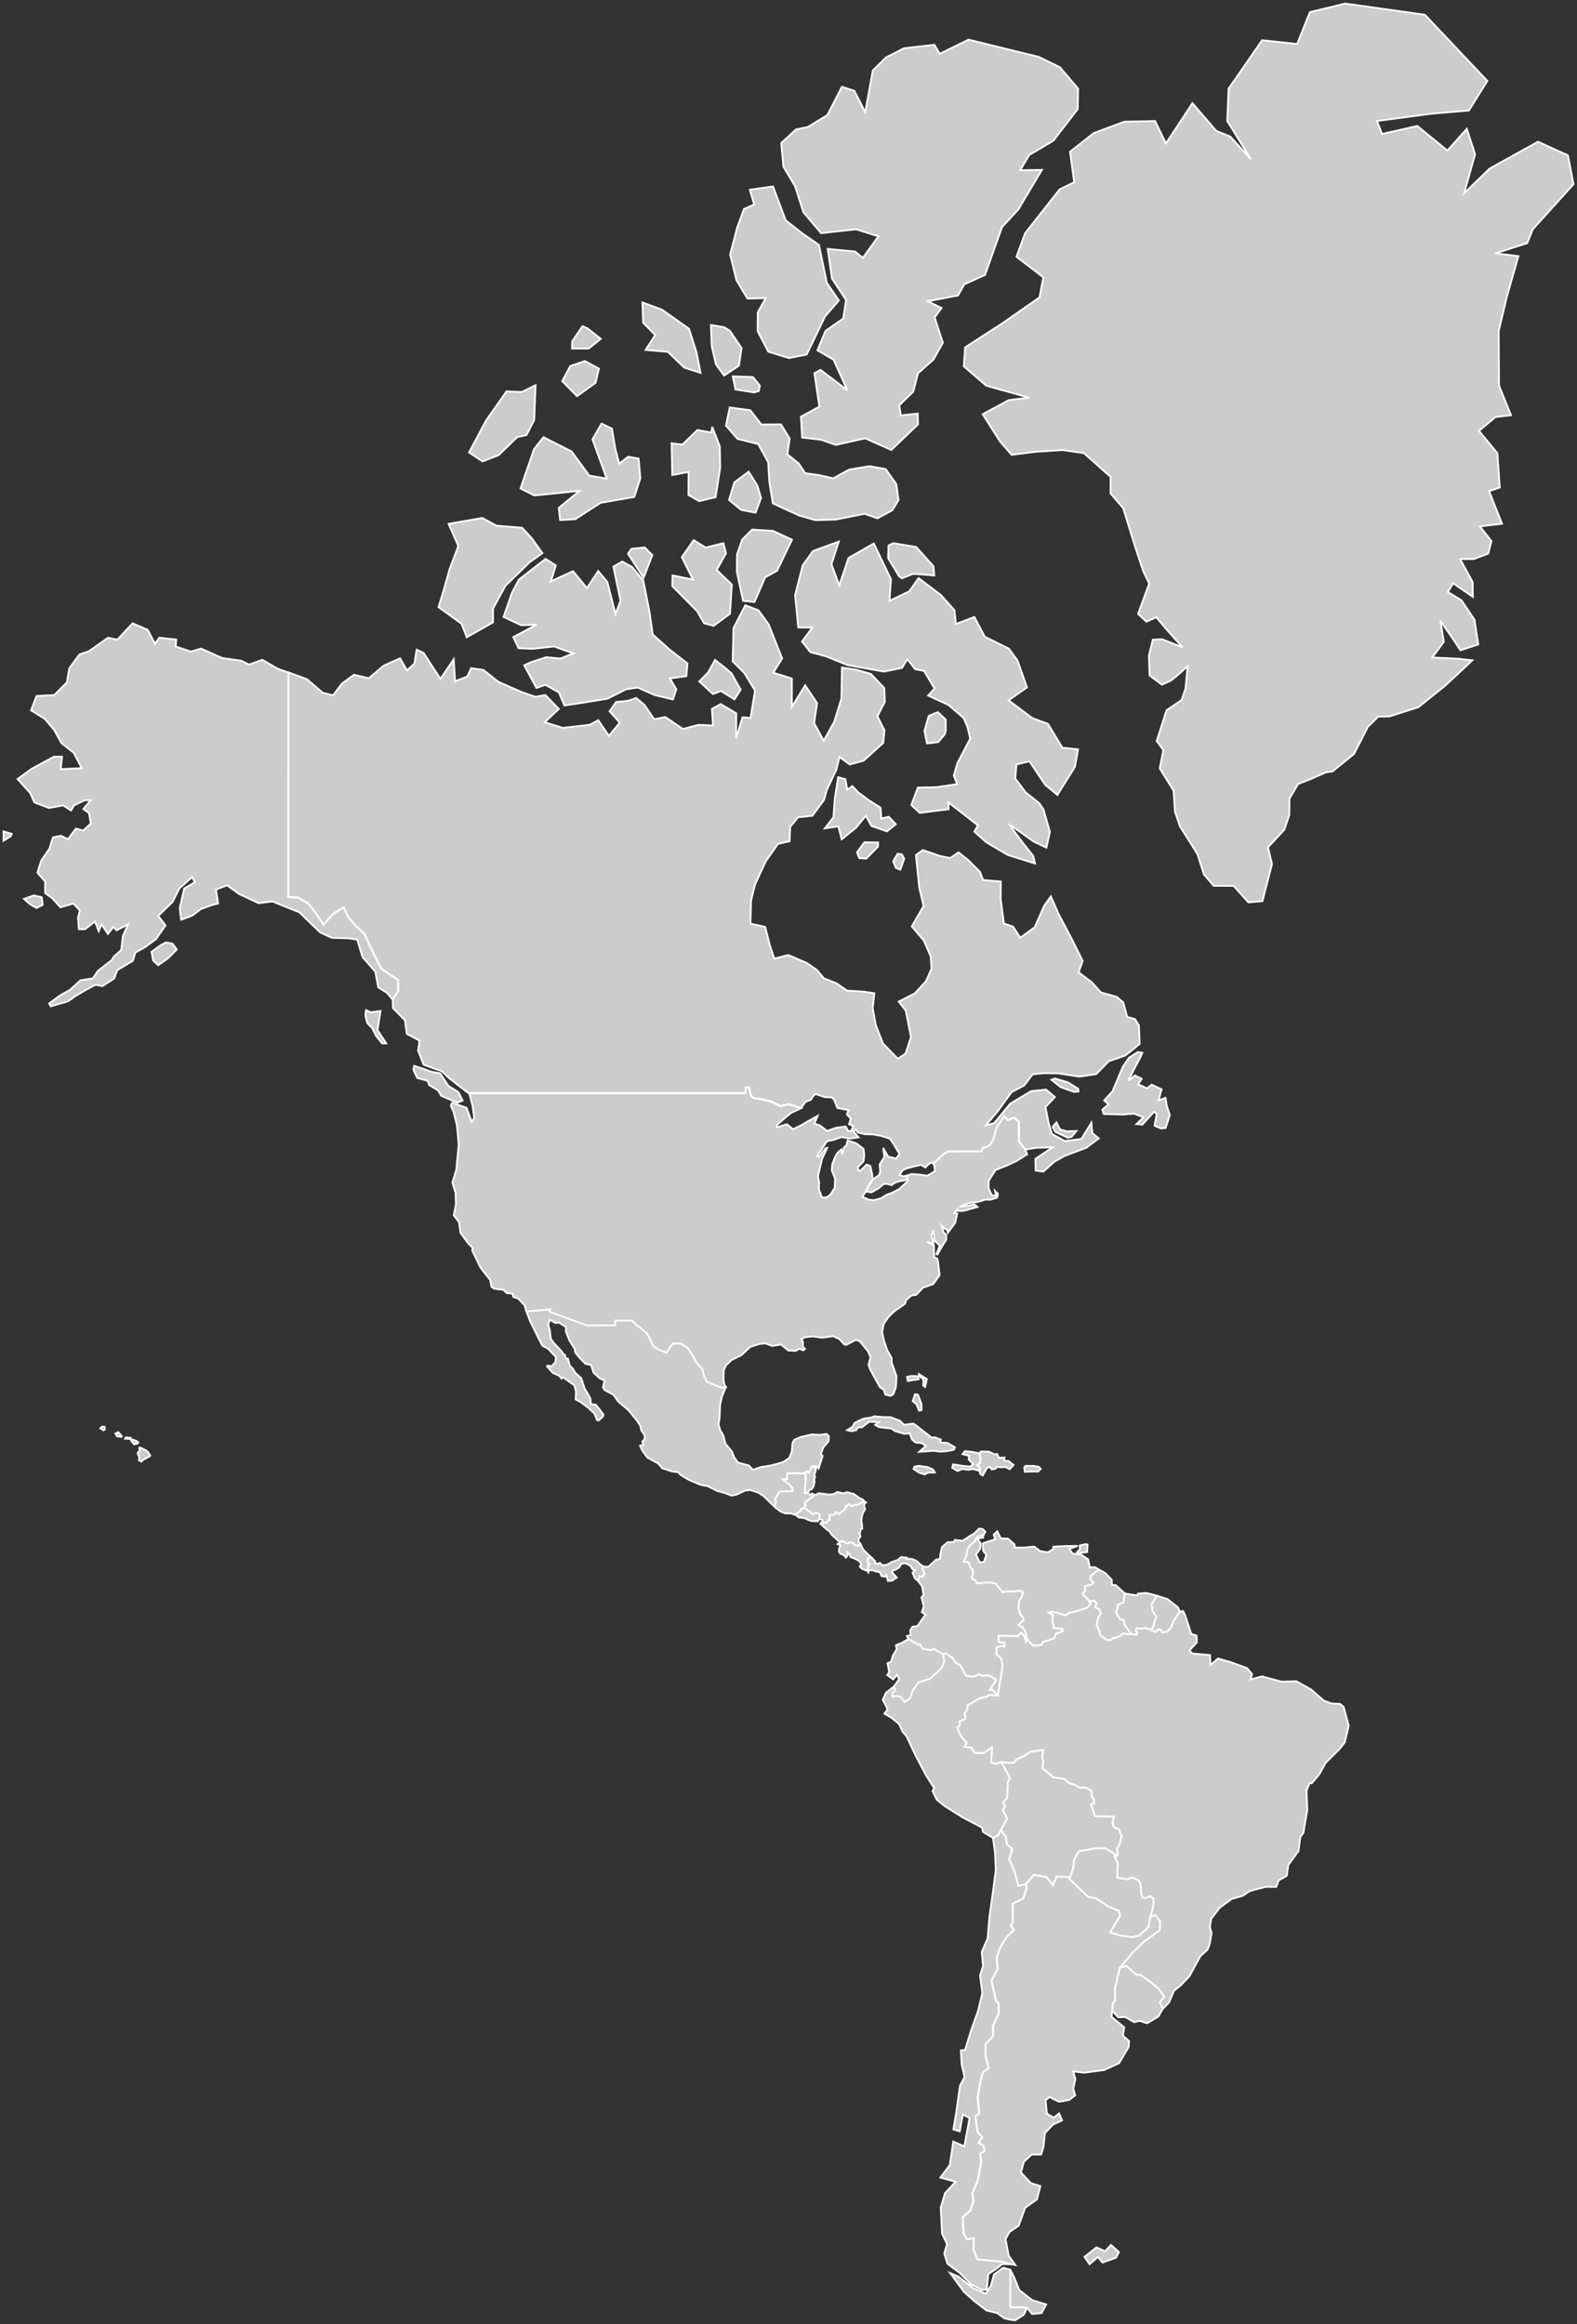 <?xml version="1.0" encoding="UTF-8"?>
<svg viewBox="0 0 443 653" version="1.1" xmlns="http://www.w3.org/2000/svg" xmlns:xlink="http://www.w3.org/1999/xlink">
    <rect x="0" y="0" width="443" height="653" fill="#333333" stroke="none"/>
    <title>America</title>
    <g id="Page-1" stroke="none" stroke-width="1" fill="none" fill-rule="evenodd">
        <g id="America" transform="translate(1, 1)" fill="#CCCCCC" fill-rule="nonzero" stroke="#FFFFFF" stroke-width="0.5">
            <path d="M291.6,648.91 L288.94,649.16 L287.51,647.43 L285.82,647.3 L282.82,647.3 L282.82,636.73 L283.9,638.88 L285.3,642.41 L288.95,645.28 L292.88,646.49 L291.6,648.91 Z M293.1,526.47 L294.75,528.65 L295.84,526.22 L299.04,526.34 L299.49,526.98 L304.64,531.92 L306.93,532.38 L310.36,534.64 L313.25,535.84 L313.65,537.2 L310.89,541.93 L313.72,542.78 L316.87,543.26 L319.09,542.76 L321.63,540.36 L322.09,537.62 L323.48,537.03 L324.89,538.82 L324.83,541.31 L322.47,543.04 L320.59,544.32 L317.43,547.4 L313.69,551.77 L312.99,554.36 L312.24,557.73 L312.27,561.03 L311.66,561.77 L311.44,563.94 L311.25,565.7 L314.81,568.61 L314.43,570.98 L316.18,572.49 L316.04,574.19 L313.35,578.71 L309.19,580.62 L303.57,581.37 L300.49,581.01 L301.08,583.16 L300.51,585.88 L301.03,587.73 L299.35,589.03 L296.48,589.54 L293.78,588.19 L292.7,589.16 L293.09,592.87 L294.98,594.01 L296.52,592.82 L297.36,594.78 L294.78,595.96 L292.53,598.34 L292.12,602.25 L291.46,604.36 L288.81,604.37 L286.61,606.41 L285.81,609.42 L288.57,612.4 L291.25,613.23 L290.29,616.96 L286.98,619.34 L285.16,624.37 L282.6,626.09 L281.45,628.15 L282.36,632.79 L284.23,635.42 L283.05,635.19 L280.45,634.48 L273.67,633.87 L272.51,631.24 L272.56,627.91 L270.69,628.19 L269.7,626.59 L269.45,621.99 L271.6,620.11 L272.49,617.43 L272.16,615.32 L273.65,611.8 L274.67,606.45 L274.37,604.12 L275.59,603.37 L275.29,601.89 L273.99,601.11 L274.91,599.48 L273.64,598.02 L272.99,593.62 L274.12,592.85 L273.65,588.31 L274.31,584.56 L275.06,581.34 L276.74,580.04 L275.89,576.58 L275.88,573.36 L278,571.1 L277.94,568.23 L279.54,564.92 L279.55,561.83 L278.82,561.22 L277.53,555.53 L279.26,552.19 L278.99,549.08 L279.99,546.18 L281.83,543.22 L283.81,541.27 L282.97,540.04 L283.56,539.04 L283.47,533.9 L286.52,532.39 L287.48,529.23 L287.14,528.47 L289.48,525.75 L293.1,526.47 Z" id="AR"></path>
            <polygon id="BO" points="299.04 526.35 295.84 526.22 294.75 528.65 293.1 526.47 289.43 525.74 287.1 528.46 285.07 528.87 283.97 524.72 282.47 521.38 283.35 518.51 281.88 517.26 281.51 515.14 280.13 513.14 281.9 510 280.69 507.56 281.34 506.59 280.83 505.52 281.93 504.08 281.99 501.64 282.12 499.62 282.73 498.66 280.3 494.08 282.39 494.32 283.83 494.25 284.46 493.4 286.91 492.25 288.38 491.19 292.05 490.71 291.76 492.83 292.1 493.92 291.87 495.82 294.92 498.37 298.06 498.84 299.16 499.91 301.06 500.48 302.22 501.31 303.98 501.28 305.61 502.13 305.73 503.79 306.28 504.63 306.32 505.88 305.5 505.92 306.58 509.29 311.95 509.41 311.54 511.09 311.84 512.24 313.37 513.06 314.04 514.88 313.54 517.2 312.77 518.49 313.04 520.18 312.16 520.79 312.12 519.88 309.5 518.37 306.9 518.32 302.01 519.18 300.67 521.8 300.6 523.4 299.49 526.99"></polygon>
            <polygon id="BR" points="313.68 551.79 317.42 547.42 320.59 544.34 322.47 543.06 324.83 541.33 324.89 538.84 323.48 537.05 322.09 537.64 322.64 535.86 323.02 534.04 323.02 532.36 322.01 531.81 320.96 532.3 319.92 532.17 319.59 530.99 319.33 528.22 318.8 527.32 316.91 526.5 315.77 527.09 312.81 526.51 312.99 522.45 312.16 520.79 313.04 520.18 312.77 518.49 313.54 517.2 314.04 514.88 313.37 513.06 311.84 512.24 311.54 511.09 311.95 509.41 306.58 509.29 305.5 505.92 306.32 505.88 306.28 504.63 305.73 503.79 305.61 502.13 303.98 501.28 302.22 501.31 301.06 500.48 299.16 499.91 298.06 498.84 294.92 498.37 291.87 495.82 292.1 493.92 291.76 492.83 292.05 490.71 288.38 491.19 286.91 492.25 284.46 493.4 283.83 494.25 282.39 494.32 280.3 494.08 278.72 494.57 277.44 494.24 277.63 489.94 275.33 491.6 272.86 491.53 271.8 490.02 269.94 489.86 270.53 488.65 268.97 486.93 267.8 484.4 268.54 483.89 268.54 482.7 270.24 481.89 269.96 480.38 270.67 479.4 270.88 478.1 274.08 476.19 276.38 475.66 276.75 475.24 279.28 475.37 280.54 467.72 280.61 466.51 280.17 464.92 278.93 463.9 278.94 461.88 280.52 461.42 281.08 461.71 281.17 460.64 279.53 460.35 279.5 458.61 284.96 458.67 285.89 457.71 286.67 458.59 287.21 460.24 287.74 459.89 289.29 461.37 291.47 461.19 292.01 460.33 294.09 459.68 295.25 459.23 295.57 458.05 297.58 457.25 297.42 456.67 295.05 456.43 294.66 454.67 294.77 452.8 293.52 452.08 294.04 451.82 296.12 452.18 298.35 452.88 299.16 452.22 301.17 451.78 304.31 450.74 305.34 449.67 304.96 448.88 306.42 448.76 307.08 449.4 306.71 450.63 307.67 451.05 308.32 452.35 307.54 453.33 307.09 455.71 307.81 457.12 308.01 458.41 309.74 459.71 311.12 459.85 311.43 459.31 312.31 459.19 313.58 458.7 314.49 457.96 316.04 458.19 316.72 458.09 318.25 458.32 318.5 457.75 318.03 457.2 318.31 456.39 319.44 456.64 320.77 456.35 322.37 456.94 323.6 457.52 324.47 456.76 325.09 456.88 325.48 457.67 326.82 457.47 327.89 456.41 328.75 454.35 330.41 451.8 331.37 451.67 332.06 453.21 333.63 458.09 335.13 458.55 335.21 460.47 333.1 462.76 333.97 463.6 338.93 464.04 339.03 466.83 341.16 465 344.69 466.01 349.34 467.71 350.71 469.34 350.25 470.88 353.51 470.02 358.97 471.5 363.16 471.39 367.3 473.7 370.88 476.83 373.04 477.63 375.44 477.75 376.46 478.63 377.41 482.2 377.88 483.89 376.76 488.55 375.33 490.39 371.38 494.33 369.59 497.54 367.52 500.02 366.82 500.08 366.03 502.18 366.23 507.58 365.45 512.06 365.15 513.99 364.27 515.14 363.77 519.08 360.93 522.96 360.45 526.05 358.18 527.36 357.52 529.17 354.48 529.16 350.07 530.33 348.09 531.68 344.95 532.57 341.65 535.01 339.28 538.07 338.87 540.39 339.34 542.12 338.81 545.3 338.18 546.85 336.22 548.6 333.11 554.28 330.64 556.87 328.73 558.41 327.46 561.57 325.6 563.48 324.82 561.58 326.06 560.01 324.44 557.76 322.24 555.94 319.35 553.86 318.31 553.95 315.5 551.45"></polygon>
            <path d="M257.86,395.2 L257.17,395.35 L256.46,393.59 L255.41,392.7 L256.02,390.75 L256.86,390.87 L257.84,393.42 L257.86,395.2 Z M257.06,386.51 L254,387.01 L253.8,385.86 L255.12,385.61 L256.97,385.7 L257.06,386.51 Z M259.36,386.48 L258.88,388.69 L258.36,388.29 L258.41,386.66 L257.15,385.43 L257.14,385.07 L259.36,386.48 Z" id="BS"></path>
            <polygon id="BZ" points="225.31 412.96 225.29 412.53 225.63 412.39 226.14 412.74 227.14 410.97 227.67 410.93 227.68 411.36 228.21 411.37 228.17 412.17 227.71 413.44 227.96 413.89 227.67 414.94 227.84 415.21 227.52 416.68 226.97 417.46 226.46 417.55 225.9 418.55 225.07 418.55 225.29 415.27"></polygon>
            <path d="M198.93,96.23 L198.71,90.33 L202.34,90.91 L203.97,91.87 L207.32,96.79 L206.56,101.76 L202.41,104.53 L200.13,101.41 L198.93,96.23 Z M212.14,108.88 L212.47,107.39 L210.5,104.94 L204.85,104.75 L205.6,108.43 L210.85,109.26 L212.14,108.88 Z M248.49,155.83 L251.57,160.93 L252.38,161.5 L255.45,160.23 L258.47,160.43 L261.45,160.71 L261.2,158.07 L256.36,152.69 L249.94,151.61 L248.59,152.28 L248.49,155.83 Z M183.06,93.13 L180.35,97.32 L186.59,97.84 L191.2,102.28 L195.78,103.78 L194.69,98.1 L192.55,91.37 L184.97,86.02 L179.47,83.98 L179.67,89.67 L183.06,93.13 Z M208.96,82.89 L214.09,82.77 L211.87,86.77 L211.83,92.07 L214.84,97.83 L220.65,99.6 L225.61,98.61 L230.79,87.88 L234.64,83.43 L231.26,78.46 L229.05,67.81 L224.45,64.62 L219.73,60.94 L216.15,51.38 L209.63,52.32 L210.86,56.47 L207.99,57.72 L206.05,63.04 L204.11,70.5 L205.89,77.76 L208.96,82.89 Z M145.21,136.27 L149.13,138.22 L161.8,136.92 L155.98,141.69 L156.34,145.12 L160.6,144.88 L167.67,140.3 L177.17,138.63 L178.88,133.41 L178.39,127.84 L175.45,127.34 L172.95,129.27 L171.85,125.14 L170.9,119.44 L168,118.02 L165.43,122.43 L169.44,133.48 L164.54,132.63 L159.56,125.84 L151.67,121.84 L149.03,125.16 L145.21,136.27 Z M167.77,94.21 L164.12,91.31 L162.62,90.65 L159.74,94.93 L159.69,96.93 L164.35,96.94 L167.77,94.21 Z M166.31,106.56 L167.24,102.57 L163.29,100.45 L159.2,101.84 L156.93,106.1 L161.09,110.31 L166.31,106.56 Z M195.4,139.8 L200.02,138.69 L201.3,130.44 L201.21,124.49 L199.07,118.93 L198.85,120.53 L194.91,119.83 L190.69,123.92 L187.67,123.55 L187.85,132.47 L192.45,131.6 L192.39,138.07 L195.4,139.8 Z M192.12,185.41 L187.06,181.48 L182.35,177.27 L181.48,171.09 L179.72,162.17 L176.58,158.33 L173.79,156.78 L171.32,158.2 L173.31,167.79 L171.9,171.52 L169.61,162.54 L167.05,159.43 L163.88,164.24 L159.98,159.48 L153.74,162.35 L155.14,157.89 L152.27,156.02 L144.76,161.86 L142.81,165.57 L140.46,172.34 L145.36,174.66 L149.69,174.54 L143.19,178 L144.67,181.13 L148.65,181.3 L154.64,180.63 L160.06,182.59 L156.4,184.03 L152.45,183.66 L148.12,185.07 L146.25,185.94 L149.7,192.29 L152.19,191.41 L156.02,193.56 L157.54,197.21 L162.53,196.48 L169.63,195.32 L174.89,192.67 L178.15,192.19 L182.97,194.31 L188.04,195.53 L188.98,192.67 L187.19,189.62 L191.79,188.98 L192.12,185.41 Z M199.86,184.43 L197.9,187.97 L195.43,190.46 L199.26,194 L201.54,193.15 L205.32,195.51 L207.06,192.78 L205.35,189.75 L204.51,188.22 L202.83,186.76 L199.86,184.43 Z M182.25,154.98 L180.12,152.81 L176.36,153.21 L175.41,154.59 L179.78,161.34 L182.25,154.98 Z M210.94,168.15 L213.95,161.22 L217.29,159.37 L221.48,150.63 L216.12,148.16 L210.28,147.8 L207.5,150.57 L206.03,154.8 L205.99,159.62 L207.74,167.81 L210.94,168.15 Z M228.09,145.15 L233.85,144.97 L241.89,143.36 L245.48,144.64 L249.66,142.38 L251.41,139.54 L250.78,135.02 L247.78,130.79 L243.22,129.99 L237.51,130.96 L233.05,133.4 L228.96,132.46 L225.18,131.96 L223.4,129.26 L220.18,126.65 L220.82,122.22 L218.4,118.24 L212.88,118.27 L209.77,114.28 L203.99,113.48 L202.93,118.58 L206.18,122.32 L211.98,123.77 L214.79,128.86 L215.13,134.46 L216.1,140.45 L223.55,143.87 L228.09,145.15 Z M139.07,126.88 L144.28,121.83 L146.9,121.24 L149.06,117.01 L149.44,107.24 L145.59,109.15 L141.29,108.97 L135.53,117.16 L130.77,126.14 L134.57,128.65 L139.07,126.88 Z M211.25,143.05 L212.78,138.91 L211.76,135.45 L209.31,131.53 L205.28,134.55 L203.79,139.47 L207.19,142.26 L211.25,143.05 Z M202.94,154.49 L202.21,151.61 L197.21,152.87 L193.87,150.76 L190.55,155.56 L193.64,161.84 L187.92,160.67 L187.86,163.68 L194.83,170.73 L196.77,174.11 L199.47,174.84 L204.07,171.43 L204.57,163.22 L200.33,159.15 L202.94,154.49 Z M128.95,308.23 L127.79,305.89 L124.99,304.12 L123.6,302.07 L122.65,300.57 L120.01,300.11 L118.29,299.44 L115.35,298.48 L115.11,299.5 L116.19,301.88 L119.08,302.66 L119.58,303.89 L122.09,305.39 L122.93,306.9 L127.53,308.82 L128.95,308.23 Z M250.65,230.6 L248.65,228.49 L246.59,228.99 L246.34,225.93 L243.13,223.89 L240.06,221.62 L238.43,219.87 L237,220.9 L236.48,217.94 L234.45,217.39 L233.49,223.52 L233.13,228.63 L230.69,231.77 L234.49,231.17 L235.45,234.82 L239.44,231.59 L242.22,228.21 L243.79,231.07 L248.15,232.58 L250.65,230.6 Z M130.12,178.05 L137.5,173.87 L137.5,170 L140.98,163.59 L147.86,156.9 L151.38,154.43 L148.37,150.23 L145.65,147.28 L138.49,146.71 L134.49,144.55 L125.01,146.18 L127.75,152.41 L125.32,158.84 L123.38,165.71 L122.18,169.57 L128.65,174.26 L130.12,178.05 Z M264.36,205.36 L264.68,204.35 L264.65,201.18 L262.46,199.1 L259.89,200.15 L258.7,204.32 L259.4,207.88 L262.54,207.52 L264.36,205.36 Z M288.18,212.9 L292.59,219.5 L296.04,222.35 L300.96,214.48 L301.83,209.55 L297.42,209.08 L293.39,202.38 L288.94,200.74 L282.34,195.77 L287.49,192.14 L284.84,184.6 L282.4,181.25 L275.63,177.9 L272.71,172.35 L267.5,174.34 L267.14,170.48 L263.28,166.16 L257.06,161.45 L254.41,165.16 L248.86,167.82 L249.28,161.76 L244.47,151.71 L237.36,155.77 L234.77,163.47 L232.56,157.55 L234.62,151.18 L227.38,153.83 L224.5,157.82 L222.35,166.24 L223.24,175.29 L227.22,175.33 L224.29,179.25 L226.62,182.21 L231.17,183.46 L237.1,185.88 L247.3,187.7 L252.38,186.66 L253.88,184.24 L256.09,187.03 L258.56,187.49 L261.53,192.45 L259.73,194.43 L265.41,197.06 L269.7,200.74 L270.78,203.29 L271.55,206.53 L267.92,213.46 L266.94,216.9 L267.88,219.32 L262.11,220.18 L256.84,220.3 L254.99,225.17 L257.36,227.4 L265.47,226.37 L265.43,224.48 L269.51,227.63 L273.69,230.91 L272.71,232.68 L276.11,235.7 L282.13,239.23 L289.73,241.62 L289.27,239.53 L286.35,235.86 L282.39,230.49 L289.42,235.49 L292.96,237.15 L293.93,232.71 L292.11,226.41 L290.95,224.68 L287.14,221.65 L284.19,217.74 L284.54,213.8 L288.18,212.9 Z M222.35,51.34 L224.69,58.63 L229.65,64.51 L239.46,63.42 L245.77,65.39 L241.39,71.44 L239.18,69.66 L231.52,68.95 L232.71,77.26 L236.67,83.3 L235.87,88.5 L230.9,91.96 L228.63,97.43 L233.18,100.08 L237,108.63 L229.5,102.93 L227.79,103.87 L229.17,113.25 L223.99,116.08 L224.34,121.93 L229.64,122.56 L233.81,124 L242.05,122.16 L249.38,125.43 L256.87,118.24 L256.81,115.22 L252.02,115.7 L251.63,112.86 L255.55,109.03 L256.88,103.88 L261.21,100.05 L263.87,95.29 L261.55,88.19 L263.49,85.54 L259.63,83.65 L268.12,82.02 L269.91,78.87 L275.69,76.27 L280.49,62.8 L285.06,57.86 L291.68,46.74 L285.58,46.84 L288.12,42.54 L294.9,38.55 L301.74,29.65 L301.86,23.92 L296.73,17.88 L290.71,14.95 L283.22,13.13 L277.15,11.64 L271.08,10.14 L262.98,14.12 L261.49,11.59 L252.92,12.57 L247.89,15.14 L244.19,18.79 L242.06,30.53 L239,24.52 L235.52,23.38 L231.4,31.35 L225.9,34.7 L222.63,35.36 L218.46,39.2 L219.07,45.85 L222.35,51.34 Z M296.75,316.34 L295.77,314.36 L294.71,315.62 L295.41,316.98 L298.97,318.69 L300.01,318.43 L301.39,316.77 L298.79,316.88 L296.75,316.34 Z M239.75,238.48 L240.36,240.11 L242.34,240.25 L245.62,236.91 L245.68,235.72 L241.83,235.66 L239.75,238.48 Z M301.88,304.92 L299.01,303.12 L295.32,302.03 L294.35,302.4 L296.96,304.44 L300.59,305.78 L301.95,305.7 L301.88,304.92 Z M326.76,309.71 L326.4,307.47 L324.44,308.19 L325.31,305.08 L322.51,303.76 L321.22,304.81 L318.73,303.63 L319.71,302.12 L317.83,301.19 L316,302.66 L317.86,298.84 L319.36,296.04 L319.9,294.82 L318.6,294.62 L316.17,296.17 L314.43,298.7 L311.53,305.62 L309.18,308.18 L310.4,309.32 L308.65,310.79 L309.08,312.02 L314.52,312.15 L317.53,311.9 L320.22,312.91 L318.24,314.84 L319.91,314.98 L323.16,311.4 L323.94,311.93 L323.33,315.3 L325.17,316.07 L326.44,315.92 L327.62,312.31 L326.76,309.71 Z M305.57,314.47 L302.76,319.03 L298.13,319.61 L294.49,317.6 L293.57,314.53 L292.68,310.07 L295.33,307.24 L292.85,305.15 L288.66,305.58 L282.78,309.11 L278.28,314.56 L275.9,315.23 L279.13,311.43 L283.17,305.86 L286.74,303.96 L289.09,300.85 L291.99,300.55 L296.2,300.58 L302.2,301.5 L306.94,300.79 L310.47,297.17 L315.09,295.58 L317.1,294 L319.14,292.29 L318.94,287.1 L317.81,285.33 L315.63,284.7 L314.52,280.65 L312.72,279.1 L308.25,277.84 L305.73,275.02 L302,272.19 L303.13,268.99 L300.03,262.73 L296.38,255.84 L294.2,250.86 L292.34,253.47 L289.66,259.52 L285.6,262.49 L283.57,259.33 L281.01,258.48 L280.08,251.49 L280.16,246.69 L275.16,246.25 L274.31,243.98 L270.86,240.54 L268.25,238.5 L265.93,240.08 L263.05,239.5 L258.24,237.85 L256.29,239.25 L257.23,248.43 L258.45,253.55 L255.14,259.3 L258.55,263.32 L260.45,267.76 L260.68,271.18 L259.13,274.68 L255.95,278.14 L251.46,280.42 L253.44,282.95 L254.9,290.35 L253.38,295.03 L251.22,296.49 L247.05,292.21 L245.02,287.04 L244.15,282.28 L244.61,278.09 L241.56,277.62 L236.93,277.34 L233.96,275.26 L230.45,273.89 L228.44,271.51 L225.64,269.57 L220.43,267.34 L216.51,268.36 L215.2,264.41 L213.94,259.42 L209.82,258.52 L209.97,252.11 L211.06,247.63 L214.1,241.03 L217.53,236.13 L220.79,235.36 L220.98,231.31 L223.19,228.63 L227.2,228.21 L230.45,223.82 L231.27,220.92 L233.97,215.19 L234.81,211.69 L237.71,213.8 L241.61,212.72 L247.1,207.76 L247.46,204.22 L245.48,200.24 L247.57,196.18 L247.4,192.31 L243.64,188.36 L239.5,187.17 L235.52,186.55 L235.37,195.26 L233.33,201.82 L230.4,207.12 L227.69,202.17 L228.53,196.56 L225.18,191.54 L221.43,197.63 L221.44,189.64 L216.23,188.01 L218.72,184 L214.91,174.41 L212.07,170.5 L208.37,169.06 L205.05,175.49 L204.83,184.83 L208.1,188.12 L211.1,193.03 L209.83,200.74 L207.57,200.54 L205.79,206.42 L205.81,199.42 L201.47,196.84 L198.98,198.17 L199.3,202.84 L195.21,202.66 L190.86,203.83 L185.91,200.48 L182.78,201.08 L179.96,196.97 L177.7,195.13 L175.46,195.9 L172.05,196.25 L170.24,198.86 L173.1,202.05 L170.05,205.77 L167.06,201.35 L164.67,202.65 L157.1,203.52 L152.03,201.93 L155.97,198.19 L152.19,194.29 L149.44,194.79 L145.58,193.47 L139.02,190.58 L134.73,187.21 L131.33,186.74 L130.27,189.1 L126.83,190.41 L126.45,184.26 L122.72,189.76 L117.98,182.44 L116.04,181.55 L115.41,185.46 L113.32,187.36 L111.39,183.97 L106.8,186.02 L102.6,189.57 L98.43,188.59 L95.03,191.09 L92.57,194.37 L89.65,193.65 L85.24,189.85 L80.01,187.91 L79.99,215.56 L79.98,250.99 L82.74,251.16 L85.47,252.72 L87.43,255.16 L89.92,258.76 L92.65,255.71 L95.46,253.92 L96.95,256.77 L98.84,259 L101.41,261.42 L103.16,265.21 L106.03,271.09 L110.8,274.29 L110.88,277.41 L109.32,279.76 L109.38,282.24 L112.77,285.69 L113.26,289.45 L116.85,291.41 L116.45,294.2 L118.01,298.16 L123.09,299.98 L125.09,301.87 L130.52,306.1 L130.9,306.11 L138.86,306.11 L147.18,306.11 L149.94,306.11 L158.49,306.11 L166.76,306.11 L175.17,306.11 L183.59,306.11 L193.12,306.11 L202.71,306.11 L208.51,306.11 L208.52,304.47 L209.47,304.45 L209.97,306.8 L210.84,307.52 L212.8,307.78 L215.66,308.45 L218.38,309.75 L220.65,309.2 L224.1,310.29 L225.24,308.63 L226.83,307.97 L227.45,306.94 L228.08,306.39 L230.69,307.25 L232.62,307.35 L233.29,307.92 L234.23,310.3 L237.38,310.93 L236.89,312.11 L238,313.32 L237.52,314.88 L238.7,315.39 L238.11,316.76 L238.86,316.89 L239.39,316.29 L239.94,317.19 L242.04,317.69 L244.17,317.73 L246.44,318.14 L248.95,318.92 L249.86,320.18 L251.68,323.22 L250.78,324.52 L248.5,323.98 L247.08,321.54 L247.44,324.03 L246.1,326.2 L246.25,328.04 L246.02,329.11 L244.21,330.38 L242.89,332.47 L242.27,333.79 L243.81,334.03 L245.89,332.83 L247.12,331.77 L247.95,331.6 L249.49,331.98 L250.24,331.39 L251.61,330.91 L254.05,330.44 L253.8,329.29 L253.67,329.33 L252.81,329.53 L251.69,329.17 L252.53,327.85 L253.38,327.39 L255.36,326.83 L257.73,326.3 L258.97,327.03 L259.75,326.18 L260.64,325.64 L261.24,325.93 L261.27,325.99 L264.14,323.26 L265.41,322.53 L269.67,322.5 L274.84,322.5 L275.12,321.52 L276.02,321.32 L277.21,320.7 L278.21,318.88 L279.07,315.73 L281.21,312.63 L282.14,313.71 L284.02,313.01 L285.27,314.2 L285.27,319.72 L287.1,321.97 L290.22,321.49 L294.71,321.36 L289.84,324.62 L289.95,327.91 L292.08,328.19 L295.21,325.4 L297.99,323.82 L304.2,321.47 L307.67,318.85 L305.86,317.39 L305.57,314.47 Z M251.91,243.37 L253.01,240.25 L252.3,239.02 L251.15,238.89 L250.07,240.69 L249.94,241.1 L250.68,242.87 L251.91,243.37 Z M109.25,279.8 L110.81,277.45 L109.25,279.8 Z M105.85,283.09 L103.16,283.47 L101.84,282.85 L101.67,284.37 L102.19,286.44 L103.61,287.9 L104.65,290.03 L106.34,292.13 L107.46,292.14 L105.02,288.44 L105.85,283.09 Z" id="CA"></path>
            <path d="M282.81,636.73 L282.81,647.3 L285.81,647.3 L287.5,647.43 L286.57,649.41 L284.17,650.94 L282.79,650.78 L281.13,650.38 L279.09,648.9 L276.15,648.19 L272.62,645.48 L269.76,642.91 L265.9,637.66 L268.21,638.63 L272.15,641.76 L275.87,643.46 L277.32,641.29 L278.23,638.09 L280.81,636.18 L282.81,636.73 Z M283.97,524.72 L285.07,528.87 L287.09,528.46 L287.43,529.22 L286.47,532.38 L283.42,533.89 L283.51,539.03 L282.92,540.03 L283.76,541.26 L281.78,543.21 L279.94,546.17 L278.94,549.07 L279.21,552.18 L277.48,555.52 L278.77,561.21 L279.5,561.82 L279.49,564.91 L277.89,568.22 L277.95,571.09 L275.83,573.35 L275.84,576.57 L276.69,580.03 L275.01,581.33 L274.26,584.55 L273.6,588.3 L274.07,592.84 L272.94,593.61 L273.59,598.01 L274.86,599.47 L273.94,601.1 L275.24,601.88 L275.54,603.36 L274.32,604.11 L274.62,606.44 L273.6,611.79 L272.11,615.31 L272.44,617.42 L271.55,620.1 L269.4,621.98 L269.65,626.58 L270.64,628.18 L272.51,627.9 L272.46,631.23 L273.62,633.86 L280.4,634.47 L283,635.18 L280.51,635.15 L279.16,636.28 L276.63,637.95 L276.18,642.33 L274.99,642.44 L271.83,640.9 L268.62,637.65 L265.13,635.02 L264.25,632.15 L265.04,629.53 L263.63,626.59 L263.27,619.25 L264.46,615.22 L267.42,612.03 L263.16,610.84 L265.83,607.27 L266.78,600.71 L269.9,602.08 L271.36,594.11 L269.48,593.11 L268.6,597.86 L266.83,597.32 L267.71,591.9 L268.67,585.06 L269.96,582.58 L269.15,579.08 L268.92,575.1 L270.1,574.99 L271.82,569.39 L273.76,563.96 L274.95,558.99 L274.3,554.08 L275.14,551.41 L274.8,547.45 L276.44,543.58 L276.95,537.54 L277.85,531.17 L278.73,524.42 L278.52,519.55 L277.94,515.4 L279.38,514.65 L280.13,513.15 L281.5,515.14 L281.87,517.26 L283.34,518.51 L282.46,521.38 L283.97,524.72 Z" id="CL"></path>
            <polygon id="CO" points="263.92 463.81 262.72 463.15 261.34 462.23 260.54 462.67 258.16 462.28 257.48 461.08 256.96 461.13 254.15 459.54 253.77 458.67 254.82 458.46 254.7 457.07 255.35 456.06 256.74 455.87 257.93 454.12 259 452.66 257.96 451.99 258.49 450.37 257.86 447.81 258.46 447.08 258.02 444.71 256.88 443.21 257.24 441.85 258.15 442.05 258.68 441.21 258.03 439.56 258.37 439.14 259.81 439.23 261.92 437.26 263.07 436.96 263.1 436.03 263.62 433.64 265.23 432.32 266.99 432.27 267.21 431.68 269.41 431.91 271.62 430.48 272.71 429.84 274.06 428.47 275.06 428.64 275.79 429.39 275.25 430.35 273.45 430.83 272.74 432.25 271.65 433.06 270.84 434.12 270.49 436.13 269.72 437.79 271.16 437.97 271.52 439.27 272.14 439.89 272.36 441.02 272.03 442.06 272.13 442.65 272.82 442.88 273.49 443.86 277.09 443.59 278.72 443.95 280.7 446.36 281.83 446.06 283.85 446.21 285.45 445.89 286.44 446.38 285.93 447.88 285.31 448.82 285.09 450.83 285.65 452.68 286.45 453.51 286.54 454.14 285.12 455.53 286.14 456.14 286.89 457.12 287.74 459.89 287.21 460.24 286.67 458.59 285.89 457.71 284.96 458.67 279.5 458.61 279.53 460.35 281.17 460.64 281.08 461.71 280.52 461.42 278.94 461.88 278.93 463.9 280.17 464.92 280.61 466.51 280.54 467.72 279.28 475.37 277.88 473.88 277.04 473.82 278.85 470.98 276.7 469.67 275.02 469.91 274.01 469.43 272.46 470.17 270.37 469.82 268.72 466.9 267.42 466.18 266.53 464.86 264.67 463.54"></polygon>
            <polygon id="CR" points="242.63 440.4 241.11 439.77 240.54 439.18 240.86 438.69 240.76 438.07 239.98 437.39 238.88 436.84 237.91 436.48 237.73 435.65 236.99 435.14 237.17 435.97 236.61 436.64 235.97 435.86 235.07 435.58 234.69 435.01 234.71 434.15 235.08 433.25 234.29 432.85 234.93 432.31 235.35 431.94 237.2 432.69 237.84 432.32 238.73 432.56 239.2 433.14 240.02 433.33 240.69 432.73 241.41 434.27 242.49 435.41 243.81 436.62 242.72 436.87 242.74 438 243.32 438.42 242.9 438.76 243.01 439.27 242.78 439.84"></polygon>
            <polygon id="CU" points="244.58 396.94 247.01 397.16 249.21 397.19 251.84 398.22 252.96 399.33 255.58 398.99 256.57 399.69 258.95 401.56 260.69 402.91 261.61 402.87 263.29 403.48 263.08 404.32 265.15 404.44 267.27 405.66 266.94 406.35 265.07 406.73 263.18 406.88 261.25 406.64 257.24 406.93 259.12 405.27 257.98 404.5 256.17 404.3 255.2 403.44 254.53 401.74 252.95 401.85 250.33 401.05 249.49 400.42 245.84 399.95 244.86 399.36 245.91 398.61 243.16 398.46 241.15 400.02 239.98 400.06 239.58 400.8 238.2 401.13 237 400.84 238.48 399.91 239.08 398.82 240.35 398.15 241.78 397.56 243.91 397.27"></polygon>
            <polygon id="DO" points="274.18 407.35 274.53 406.84 276.72 406.86 278.38 407.62 279.12 407.54 279.63 408.59 281.16 408.53 281.07 409.41 282.32 409.52 283.7 410.6 282.66 411.8 281.32 411.16 280.04 411.28 279.12 411.14 278.61 411.68 277.53 411.86 277.11 411.14 276.18 411.57 275.06 413.57 274.34 413.11 274.19 412.27 274.25 411.47 273.53 410.59 274.21 410.09 274.43 408.96"></polygon>
            <polygon id="EC" points="250.1 472.87 251.59 470.79 250.98 469.57 249.91 470.87 248.23 469.64 248.8 468.86 248.33 466.33 249.31 465.91 249.83 464.18 250.89 462.38 250.69 461.25 252.23 460.65 254.15 459.54 256.96 461.13 257.48 461.08 258.16 462.28 260.54 462.67 261.34 462.23 262.72 463.15 263.92 463.81 264.31 465.92 263.44 467.73 260.38 470.65 257.01 471.75 255.29 474.18 254.76 476.06 253.17 477.21 252 475.8 250.86 475.5 249.7 475.72 249.63 474.7 250.43 474.04"></polygon>
            <polygon id="FK" points="303.66 633.13 307.02 630.44 309.41 631.56 311.09 629.77 313.33 631.78 312.49 633.36 308.7 634.72 307.44 633.13 305.06 635.18"></polygon>
            <polygon id="GF" points="327.89 456.41 326.82 457.47 325.48 457.67 325.1 456.89 324.47 456.77 323.6 457.53 322.38 456.96 323.09 455.77 323.33 454.5 323.81 453.3 322.72 451.65 322.5 449.74 323.96 447.33 324.91 447.64 326.97 448.3 329.94 450.66 330.4 451.8 328.74 454.35"></polygon>
            <polygon id="GL" points="344.13 23.91 353.55 10.3 363.39 11.37 366.96 2.42 376.87 0 399.27 3.15 416.81 21.74 411.63 30.04 400.9 30.97 385.81 33 387.22 36.64 397.15 34.4 405.59 41.31 411.04 35.19 413.37 42.34 410.29 53.31 417.43 46.38 431.04 38.83 439.45 42.64 441.02 50.76 429.59 63.42 428.01 67.32 419.05 70.18 425.54 70.97 422.26 82.48 420 92.07 420.09 107.33 423.46 115.67 419.08 116.18 414.47 120.06 419.64 126.36 420.3 135.98 417.3 137 420.93 146.15 414.71 146.9 417.96 151.04 417.04 154.55 413.09 156.06 409.18 156.09 412.69 162.57 412.73 166.7 407.18 162.87 405.74 165.36 409.52 167.65 413.2 173.13 414.26 180.08 409.26 181.7 407.1 178.44 403.63 173.46 404.59 179.33 401.34 183.74 408.72 184.09 412.59 184.54 405.07 191.57 397.45 197.7 389.25 200.31 386.16 200.35 383.26 203.22 379.36 210.85 373.33 215.74 371.39 216.03 367.65 217.7 363.63 219.29 361.22 223.41 361.18 227.97 359.77 232.13 355.19 237.08 356.32 241.79 355.06 246.64 353.63 252.2 349.68 252.54 345.54 247.91 339.93 247.88 337.21 244.7 335.34 238.9 330.48 231.22 329.06 227.07 328.68 221.18 324.79 214.91 325.8 209.74 323.93 207.21 326.7 198.56 330.92 195.71 332.03 192.45 332.62 186.19 329.41 189.05 327.89 190.24 325.37 191.38 321.93 188.77 321.74 183.22 322.84 178.74 325.44 178.62 331.16 180.87 326.34 175.44 323.83 172.43 321.04 173.67 318.7 171.48 321.83 162.98 320.13 159.45 317.9 152.71 314.53 141.8 310.96 137.63 310.99 133 303.46 126.31 297.51 125.46 290.02 125.93 283.18 126.79 279.92 123.04 275.05 115.38 282.41 111.41 288.06 110.73 276.06 107.37 269.74 101.93 270.13 96.59 280.74 89.72 291.01 82.56 292.09 76.92 284.53 71.16 286.97 64.52 296.68 52.19 300.76 50.21 299.59 41.64 306.23 36.4 314.85 33.19 323.47 33.01 326.53 39.31 333.97 27.99 340.66 35.77 344.59 37.36 350.42 43.77 343.75 33"></polygon>
            <polygon id="GT" points="222.64 424.75 221.2 424.25 219.45 424.2 218.17 423.63 216.66 422.45 216.73 421.61 217.05 420.93 216.66 420.39 218.01 418.03 221.6 418.02 221.68 417.04 221.22 416.86 220.91 416.23 219.87 415.56 218.83 414.58 220.1 414.58 220.1 412.93 222.72 412.93 225.31 412.96 225.29 415.27 225.07 418.55 225.9 418.55 226.82 419.08 227.06 418.64 227.88 419.01 226.61 420.12 225.28 420.93 225.08 421.48 225.3 422.04 224.72 422.78 224.06 422.95 224.21 423.29 223.69 423.61 222.73 424.33"></polygon>
            <polygon id="GY" points="307.7 440 309.54 441.03 311.28 442.86 311.35 444.31 312.41 444.38 313.91 445.74 315.02 446.72 314.57 449.24 312.87 449.97 313.02 450.62 312.5 452.07 313.75 454.09 314.64 454.1 315.01 455.67 316.72 458.09 316.04 458.19 314.49 457.96 313.58 458.7 312.31 459.19 311.43 459.31 311.12 459.85 309.74 459.71 308.01 458.41 307.81 457.12 307.09 455.71 307.54 453.33 308.32 452.35 307.67 451.05 306.71 450.63 307.08 449.4 306.42 448.76 304.96 448.88 303.07 446.76 303.83 445.99 303.77 444.69 305.5 444.24 306.19 443.72 305.23 442.68 305.48 441.65"></polygon>
            <polygon id="HN" points="230.43 426.9 229.95 426.01 229.09 425.76 229.29 424.61 228.91 424.3 228.33 424.1 227.1 424.44 227 424.05 226.15 423.59 225.55 423.02 224.72 422.78 225.3 422.04 225.08 421.48 225.28 420.93 226.61 420.12 227.88 419.01 228.17 419.13 228.79 418.62 229.59 418.58 229.85 418.81 230.29 418.67 231.59 418.93 232.89 418.85 233.79 418.53 234.12 418.21 235.01 418.36 235.68 418.56 236.41 418.49 236.97 418.24 238.25 418.64 238.7 418.7 239.55 419.24 240.36 419.89 241.38 420.33 242.12 421.13 241.16 421.07 240.77 421.46 239.8 421.84 239.09 421.84 238.47 422.21 237.91 422.08 237.43 421.64 237.14 421.72 236.78 422.41 236.51 422.38 236.46 422.98 235.48 423.77 234.97 424.11 234.68 424.47 233.85 423.89 233.25 424.65 232.66 424.63 232 424.7 232.06 426.11 231.65 426.13 231.3 426.79"></polygon>
            <polygon id="HT" points="270.04 406.75 271.75 406.88 274.18 407.35 274.43 408.96 274.21 410.09 273.53 410.59 274.25 411.47 274.19 412.27 272.33 411.77 271.01 411.97 269.3 411.76 267.99 412.31 266.48 411.39 266.73 410.44 269.31 410.85 271.43 411.09 272.44 410.43 271.16 409.16 271.18 408.03 269.41 407.57"></polygon>
            <polygon id="JM" points="257.76 410.96 259.65 411.22 261.14 411.93 261.6 412.73 259.63 412.78 258.78 413.27 257.21 412.8 255.61 411.73 255.94 411.06 257.12 410.86"></polygon>
            <polygon id="MX" points="202.89 388.72 201.8 391.43 201.31 393.64 201.1 397.72 200.83 399.19 201.32 400.83 202.19 402.3 202.75 404.61 204.61 406.82 205.26 408.51 206.36 409.96 209.34 410.75 210.5 411.97 212.96 411.15 215.09 410.86 217.19 410.33 218.96 409.82 220.74 408.62 221.41 406.89 221.64 404.4 222.13 403.53 224.02 402.74 226.99 402.05 229.47 402.15 231.17 401.9 231.84 402.53 231.75 403.97 230.24 405.74 229.58 407.55 230.09 408.06 229.67 409.34 228.97 411.63 228.26 410.88 227.67 410.93 227.14 410.97 226.14 412.74 225.63 412.39 225.29 412.53 225.31 412.96 222.72 412.93 220.1 412.93 220.1 414.58 218.83 414.58 219.87 415.56 220.91 416.23 221.22 416.86 221.68 417.04 221.6 418.02 218.01 418.03 216.66 420.39 217.05 420.93 216.73 421.61 216.66 422.45 213.49 419.34 212.04 418.4 209.75 417.64 208.19 417.85 205.93 418.94 204.52 419.23 202.54 418.47 200.44 417.91 197.82 416.58 195.72 416.17 192.54 414.82 190.2 413.42 189.49 412.64 187.92 412.47 185.05 411.54 183.88 410.2 180.87 408.53 179.47 406.66 178.8 405.21 179.73 404.92 179.44 404.07 180.09 403.3 180.1 402.26 179.16 400.92 178.9 399.72 177.96 398.2 175.49 395.18 172.67 392.79 171.31 390.88 168.9 389.62 168.39 388.86 168.82 386.94 167.39 386.21 165.73 384.69 165.03 382.5 163.52 382.24 161.9 380.58 160.58 379.03 160.46 378.03 158.95 375.61 157.96 373.13 158 371.88 155.97 370.59 155.04 370.73 153.44 369.83 152.99 371.16 153.45 372.72 153.72 375.15 154.69 376.48 156.77 378.69 157.23 379.44 157.66 379.66 158.02 380.76 158.52 380.71 159.09 382.75 159.94 383.55 160.53 384.66 162.3 386.26 163.23 389.15 164.06 390.5 164.84 391.94 164.99 393.56 166.34 393.66 167.47 395.05 168.49 396.41 168.42 396.95 167.24 398.06 166.74 398.05 166 396.2 164.17 394.47 162.15 392.99 160.71 392.21 160.8 389.96 160.38 388.28 159.04 387.32 157.11 385.93 156.74 386.33 156.04 385.51 154.31 384.76 152.66 382.93 152.86 382.69 154.01 382.87 155.05 381.69 155.16 380.26 153 377.99 151.36 377.1 150.32 375.09 149.28 372.97 147.98 370.36 146.84 367.4 150.03 367.15 153.59 366.79 153.33 367.43 157.56 369.04 163.96 371.35 169.54 371.32 171.76 371.32 171.76 369.97 176.62 369.97 177.64 371.14 179.08 372.17 180.74 373.6 181.67 375.29 182.37 377.05 183.82 378.02 186.15 378.98 187.91 376.45 190.21 376.39 192.18 377.67 193.59 379.85 194.56 381.71 196.21 383.51 196.83 385.7 197.62 387.17 199.8 388.13 201.79 388.81"></polygon>
            <polygon id="NI" points="234.93 432.31 233.96 431.41 232.65 430.26 232.03 429.3 230.85 428.41 229.44 427.12 229.75 426.68 230.22 427.11 230.43 426.9 231.3 426.79 231.65 426.13 232.06 426.11 232 424.7 232.66 424.63 233.25 424.65 233.85 423.89 234.68 424.47 234.97 424.11 235.48 423.77 236.46 422.98 236.51 422.38 236.78 422.41 237.14 421.72 237.43 421.64 237.91 422.08 238.47 422.21 239.09 421.84 239.8 421.84 240.77 421.46 241.16 421.07 242.12 421.13 241.88 421.41 241.74 422.05 242.02 423.1 241.38 424.08 241.08 425.23 240.98 426.5 241.14 427.23 241.21 428.52 240.78 428.8 240.52 430.02 240.71 430.77 240.13 431.5 240.27 432.26 240.69 432.73 240.02 433.33 239.2 433.14 238.73 432.56 237.84 432.32 237.2 432.69 235.35 431.94"></polygon>
            <polygon id="PA" points="256.88 443.21 255.95 442.4 255.35 440.88 256.04 440.13 255.33 439.94 254.81 439.01 253.41 438.23 252.18 438.41 251.62 439.39 250.48 440.09 249.87 440.19 249.6 440.78 250.93 442.3 250.17 442.66 249.76 443.08 248.46 443.22 247.97 441.54 247.61 442.02 246.68 441.86 246.12 440.72 244.97 440.54 244.24 440.21 243.04 440.21 242.95 440.82 242.63 440.4 242.78 439.84 243.01 439.27 242.9 438.76 243.32 438.42 242.74 438 242.72 436.87 243.81 436.62 244.81 437.63 244.75 438.23 245.87 438.35 246.14 438.12 246.91 438.82 248.29 438.61 249.48 437.9 251.18 437.33 252.14 436.49 253.69 436.65 253.58 436.93 255.15 437.03 256.4 437.52 257.31 438.36 258.37 439.14 258.03 439.56 258.68 441.21 258.15 442.05 257.24 441.85"></polygon>
            <polygon id="PE" points="280.13 513.14 279.38 514.65 277.94 515.39 275.13 513.71 274.88 512.51 269.33 509.59 264.3 506.42 262.13 504.64 260.97 502.27 261.43 501.44 259.06 497.69 256.29 492.45 253.65 486.83 252.5 485.54 251.62 483.48 249.44 481.64 247.44 480.51 248.35 479.26 246.99 476.59 247.86 474.64 250.1 472.87 250.43 474.04 249.63 474.7 249.7 475.72 250.86 475.5 252 475.8 253.17 477.21 254.76 476.06 255.29 474.18 257.01 471.75 260.38 470.65 263.44 467.73 264.31 465.92 263.92 463.81 264.67 463.54 266.53 464.86 267.42 466.18 268.72 466.9 270.37 469.82 272.46 470.17 274.01 469.43 275.02 469.91 276.7 469.67 278.85 470.98 277.04 473.82 277.88 473.88 279.28 475.37 276.75 475.24 276.38 475.66 274.08 476.19 270.88 478.1 270.67 479.4 269.96 480.38 270.24 481.89 268.54 482.7 268.54 483.89 267.8 484.4 268.97 486.93 270.53 488.65 269.94 489.86 271.8 490.02 272.86 491.53 275.33 491.6 277.63 489.94 277.44 494.24 278.72 494.57 280.3 494.08 282.73 498.66 282.12 499.62 281.99 501.64 281.93 504.08 280.83 505.52 281.34 506.59 280.69 507.56 281.9 510"></polygon>
            <polygon id="PR" points="289.41 410.89 290.84 411.15 291.35 411.73 290.63 412.47 288.52 412.45 286.88 412.55 286.72 411.3 287.11 410.87"></polygon>
            <polygon id="PY" points="299.49 526.99 300.6 523.4 300.67 521.8 302.01 519.18 306.9 518.32 309.5 518.37 312.12 519.88 312.16 520.79 312.99 522.45 312.81 526.51 315.77 527.09 316.91 526.5 318.8 527.32 319.33 528.22 319.59 530.99 319.92 532.17 320.96 532.3 322.01 531.81 323.02 532.36 323.02 534.04 322.64 535.86 322.09 537.64 321.63 540.39 319.09 542.79 316.87 543.29 313.72 542.81 310.9 541.96 313.66 537.23 313.25 535.86 310.37 534.66 306.94 532.4 304.65 531.94"></polygon>
            <polygon id="SR" points="315.02 446.72 318.38 447.28 318.68 446.77 320.95 446.57 323.96 447.33 322.5 449.73 322.72 451.64 323.83 453.3 323.34 454.5 323.09 455.77 322.37 456.94 320.77 456.35 319.44 456.64 318.31 456.39 318.03 457.2 318.5 457.75 318.25 458.32 316.72 458.09 315.01 455.67 314.64 454.1 313.75 454.09 312.5 452.07 313.02 450.62 312.87 449.97 314.57 449.24"></polygon>
            <polygon id="SV" points="229.09 425.76 228.78 426.43 227.16 426.39 226.15 426.12 224.99 425.55 223.43 425.37 222.64 424.75 222.73 424.33 223.69 423.61 224.21 423.29 224.06 422.95 224.72 422.78 225.55 423.02 226.15 423.59 227 424.05 227.1 424.44 228.33 424.1 228.91 424.3 229.29 424.61"></polygon>
            <polygon id="TT" points="302.31 433.24 303.92 432.87 304.51 432.97 304.4 435.08 302.06 435.39 301.55 435.14 302.37 434.36"></polygon>
            <path d="M109.25,279.8 L107.71,277.97 L105.24,276.4 L104.45,272.04 L100.84,267.91 L99.33,262.97 L96.64,262.63 L92.18,262.5 L88.89,260.96 L83.09,255.32 L80.41,254.27 L75.51,252.28 L71.63,252.76 L66.12,250.17 L62.79,247.74 L59.68,248.95 L60.26,252.88 L58.71,253.24 L55.47,254.4 L53,256.26 L49.89,257.42 L49.49,254.18 L50.75,248.65 L53.73,246.88 L52.96,245.42 L49.39,248.64 L47.48,252.41 L43.44,256.36 L45.49,259.01 L42.84,262.86 L39.83,265.07 L37.02,266.66 L36.33,268.95 L31.95,271.58 L31.06,273.94 L27.78,276.07 L25.86,275.69 L23.24,277.07 L20.39,278.74 L18.06,280.37 L13.25,281.75 L12.81,280.94 L15.88,278.67 L18.62,277.16 L21.61,274.45 L25.09,273.89 L26.47,271.83 L30.36,268.78 L30.99,267.75 L33.06,265.92 L33.54,261.92 L34.97,258.75 L31.74,260.39 L30.84,259.46 L29.32,261.41 L27.49,258.68 L26.73,260.62 L25.68,257.92 L22.88,260.09 L21.16,260.09 L20.92,256.86 L21.43,254.84 L19.62,252.86 L15.97,253.93 L13.6,251.3 L11.68,249.94 L11.67,246.69 L9.51,244.21 L10.59,240.8 L12.88,237.43 L13.88,234.28 L16.15,233.83 L18.07,234.82 L20.33,231.81 L22.37,232.35 L24.51,230.39 L23.99,227.47 L22.42,226.31 L24.5,223.79 L22.78,223.86 L19.8,225.29 L18.95,226.72 L16.74,225.29 L12.77,226.02 L8.66,224.46 L7.48,221.81 L3.93,217.9 L7.87,215.03 L14.12,211.62 L16.43,211.62 L16.05,215.1 L21.97,214.83 L19.69,210.49 L16.24,207.77 L14.25,204.13 L11.56,200.96 L7.71,198.58 L9.28,194.55 L14.25,194.3 L17.79,190.72 L18.46,186.8 L21.32,182.89 L24.05,181.94 L29.36,178.18 L31.94,178.75 L36.25,174.14 L40.49,175.97 L42.52,179.84 L43.77,178.19 L48.51,178.7 L48.34,180.65 L52.63,182.08 L55.49,181.24 L61.4,183.88 L66.79,184.66 L68.95,185.73 L72.68,184.39 L76.93,186.85 L79.98,187.98 L79.96,215.63 L79.95,251.06 L82.71,251.23 L85.44,252.79 L87.4,255.23 L89.89,258.83 L92.62,255.78 L95.43,253.99 L96.92,256.84 L98.81,259.07 L101.38,261.49 L103.13,265.28 L106,271.16 L110.77,274.36 L110.85,277.48 L109.25,279.8 Z M285.18,314.23 L283.93,313.04 L282.05,313.74 L281.12,312.66 L278.98,315.76 L278.12,318.91 L277.12,320.73 L275.93,321.35 L275.03,321.55 L274.75,322.53 L269.58,322.53 L265.32,322.56 L264.05,323.29 L261.18,326.02 L261.47,326.56 L261.64,328.07 L259.54,329.34 L257.24,329.02 L255.04,328.88 L253.71,329.32 L253.96,330.47 L254.01,330.84 L251.59,333.11 L249.48,334.2 L248.04,334.71 L246.38,335.74 L244.35,336.24 L242.95,336.05 L241.22,335.28 L242.18,333.83 L242.8,332.51 L244.12,330.42 L243.98,328.85 L243.48,326.61 L242.44,326.22 L240.7,327.92 L240.14,327.89 L240,326.92 L241.54,325.36 L241.8,323.57 L241.57,321.78 L239.49,320.23 L237.11,319.43 L236.72,320.95 L236.1,321.35 L235.6,323.3 L235.34,321.97 L234.22,322.92 L233.52,324.24 L232.79,326.16 L232.65,327.8 L233.58,330.18 L233.5,332.69 L232.36,334.53 L231.79,335.05 L231.03,335.46 L230.08,335.48 L229.82,335.23 L229.06,333.25 L229.04,332.27 L229.12,331.33 L228.77,329.46 L229.3,327.28 L229.93,324.57 L231.39,321.54 L230.97,321.55 L228.91,324.09 L228.53,323.63 L229.63,322.21 L231.3,319.64 L233.21,319.28 L235.4,318.48 L237.61,318.9 L237.7,318.92 L240.17,318.56 L238.77,316.95 L238.02,316.82 L237.16,316.66 L236.57,315.52 L233.82,315.88 L231.33,316.78 L229.36,315.23 L227.77,314.71 L228.67,312.54 L226.19,313.91 L223.94,315.24 L221.78,316.28 L220.06,314.88 L217.25,315.73 L217.26,315.13 L219.16,313.4 L221.15,311.75 L224.01,310.38 L220.56,309.29 L218.29,309.84 L215.57,308.54 L212.71,307.87 L210.75,307.61 L209.88,306.89 L209.38,304.54 L208.43,304.56 L208.42,306.2 L202.62,306.2 L193.03,306.2 L183.5,306.2 L175.08,306.2 L166.67,306.2 L158.4,306.2 L149.85,306.2 L147.09,306.2 L138.77,306.2 L130.81,306.2 L131.76,309.67 L132.21,313.08 L131.52,314.17 L130.03,310.26 L125.98,308.84 L125.64,309.66 L126.46,311.6 L127.35,315.13 L127.86,320.55 L127.52,324.14 L127.18,327.68 L126.08,331.29 L126.98,334.19 L127.08,337.39 L126.47,340.44 L127.96,342.43 L128.35,345.38 L130.52,348.37 L131.76,349.54 L131.66,350.36 L134,355.21 L136.72,358.66 L137.06,360.53 L137.77,361.08 L140.37,361.41 L141.37,362.32 L142.94,362.49 L143.25,363.45 L144.56,363.85 L146.38,365.77 L146.85,367.47 L150.04,367.22 L153.6,366.86 L153.34,367.51 L157.57,369.11 L163.97,371.42 L169.55,371.4 L171.77,371.4 L171.78,370.05 L176.64,370.05 L177.66,371.21 L179.09,372.24 L180.76,373.67 L181.69,375.36 L182.39,377.13 L183.84,378.1 L186.17,379.06 L187.94,376.53 L190.23,376.47 L192.21,377.75 L193.62,379.93 L194.59,381.79 L196.24,383.59 L196.86,385.78 L197.65,387.25 L199.84,388.21 L201.83,388.89 L202.92,388.8 L202.39,387.74 L202.25,386.24 L202.28,384.08 L202.93,382.66 L204.46,381.15 L207.25,379.78 L209.8,377.41 L212.16,376.66 L213.9,376.43 L215.94,377.17 L218.39,376.77 L220.48,378.46 L222.51,378.56 L223.56,377.95 L224.6,378.42 L225.13,378 L224.53,377.37 L224.58,376.07 L224.08,375.21 L225.24,374.71 L227.38,374.49 L229.87,374.85 L233.04,374.44 L234.8,375.24 L236.16,376.74 L236.66,376.9 L239.49,375.44 L240.58,375.93 L242.77,378.61 L243.56,380.36 L242.98,382.46 L243.4,383.69 L244.7,386.09 L246.19,388.77 L247.26,389.48 L247.7,390.83 L249.08,391.2 L249.92,390.81 L250.62,388.92 L250.74,387.71 L250.83,385.61 L249.5,381.96 L249.48,380.59 L248.23,378.34 L247.29,375.59 L246.79,373.34 L247.22,371.03 L248.54,369.09 L250.12,367.52 L253.2,365.36 L253.6,364.24 L255.02,363.01 L256.42,362.79 L258.26,360.81 L261.16,359.8 L262.94,357.27 L262.55,353.81 L262.26,352.6 L261.46,352.36 L261.34,349.01 L259.41,347.87 L261.26,348.43 L260.66,346.17 L261.2,344.62 L261.53,347.59 L262.96,348.95 L262.09,351.35 L262.35,351.49 L263.93,348.68 L264.83,347.3 L264.79,345.95 L264.09,345.31 L263.51,343.37 L264.43,344.27 L265.05,344.46 L265.26,345.38 L267.3,342.6 L267.91,339.98 L267.08,339.81 L267.93,338.79 L267.85,339.24 L269.64,339.23 L273.57,338.12 L272.74,337.42 L268.62,338.12 L270.96,337.05 L272.59,336.87 L273.81,336.68 L275.88,336.03 L277.23,336.1 L279.12,335.49 L279.34,334.42 L278.5,333.58 L278.79,334.95 L277.63,334.86 L276.7,332.87 L276.73,330.86 L277.21,330 L278.69,327.72 L281.65,326.57 L284.53,325.23 L287.52,323.33 L287.04,322.04 L285.21,319.79 L285.18,314.23 Z M45.62,263.79 L44.12,264.59 L41.57,266.45 L42,268.87 L43.43,270.19 L46.23,268.24 L48.66,265.77 L47.47,264.14 L45.62,263.79 Z M0,235.22 L2.04,233.96 L2.27,233.28 L0,232.61 L0,235.22 Z M8.5,250.59 L5.73,251.56 L7.43,253.08 L9.27,254.12 L10.99,253.25 L10.72,251.1 L8.5,250.59 Z M105.85,283.09 L103.16,283.47 L101.84,282.85 L101.67,284.37 L102.19,286.44 L103.61,287.9 L104.65,290.03 L106.34,292.13 L107.46,292.14 L105.02,288.44 L105.85,283.09 Z M37.13,403.77 L36.13,403.49 L35.86,403.75 L35.88,403.94 L36.2,404.18 L36.68,404.81 L37.62,404.6 L37.85,404.24 L37.13,403.77 Z M34.14,403.23 L35.64,403.32 L35.73,403 L34.35,402.87 L34.14,403.23 Z M40.03,406.52 L39.53,406.26 L38.46,405.76 L38.25,405.7 L38.09,405.98 L38.28,406.56 L37.79,407.04 L37.65,407.37 L38.11,408.45 L38.03,409.28 L38.73,409.7 L39.14,409.21 L40.04,408.75 L41.14,408.12 L41.21,407.96 L40.5,406.92 L40.03,406.52 Z M32.17,401.38 L31.42,401.79 L31.53,401.91 L31.89,402.59 L32.87,402.7 L33.07,402.74 L33.22,402.57 L32.41,401.58 L32.17,401.38 Z M27.77,399.82 L27.34,400.12 L27.19,400.34 L28.13,400.89 L28.46,400.59 L28.4,399.89 L27.77,399.82 Z" id="US"></path>
            <polygon id="UY" points="313.68 551.79 315.5 551.45 318.31 553.95 319.35 553.86 322.24 555.94 324.44 557.76 326.06 560.01 324.82 561.58 325.6 563.48 324.39 565.6 321.22 567.48 319.15 566.8 317.63 567.17 315.04 565.71 313.14 565.82 311.43 563.95 311.65 561.79 312.26 561.05 312.23 557.75 312.98 554.38"></polygon>
            <polygon id="VE" points="275.25 430.35 275.17 431.02 273.52 431.35 274.44 432.64 274.4 434.13 273.17 435.77 274.23 438.01 275.44 437.83 276.07 435.79 275.2 434.79 275.06 432.65 278.55 431.49 278.16 430.15 279.14 429.25 280.15 431.25 282.12 431.3 283.94 432.88 284.05 433.82 286.56 433.84 289.56 433.55 291.17 434.82 293.31 435.17 294.88 434.29 294.91 433.57 298.39 433.4 301.75 433.36 299.37 434.2 300.32 435.54 302.57 435.75 304.69 437.14 305.14 439.4 306.6 439.33 307.7 440 305.48 441.65 305.23 442.68 306.19 443.72 305.5 444.24 303.77 444.69 303.83 445.99 303.07 446.76 304.96 448.88 305.34 449.67 304.31 450.74 301.17 451.78 299.16 452.22 298.35 452.88 296.12 452.18 294.04 451.82 293.52 452.08 294.77 452.8 294.66 454.67 295.05 456.43 297.42 456.67 297.58 457.25 295.57 458.05 295.25 459.23 294.09 459.68 292.01 460.33 291.47 461.19 289.29 461.37 287.74 459.89 286.89 457.12 286.14 456.14 285.12 455.53 286.54 454.14 286.45 453.51 285.65 452.68 285.09 450.83 285.31 448.82 285.93 447.88 286.44 446.38 285.45 445.89 283.85 446.21 281.83 446.06 280.7 446.36 278.72 443.95 277.09 443.59 273.49 443.86 272.82 442.88 272.13 442.65 272.03 442.06 272.36 441.02 272.14 439.89 271.52 439.27 271.16 437.97 269.72 437.79 270.49 436.13 270.84 434.12 271.65 433.06 272.74 432.25 273.45 430.83"></polygon>
        </g>
    </g>
</svg>